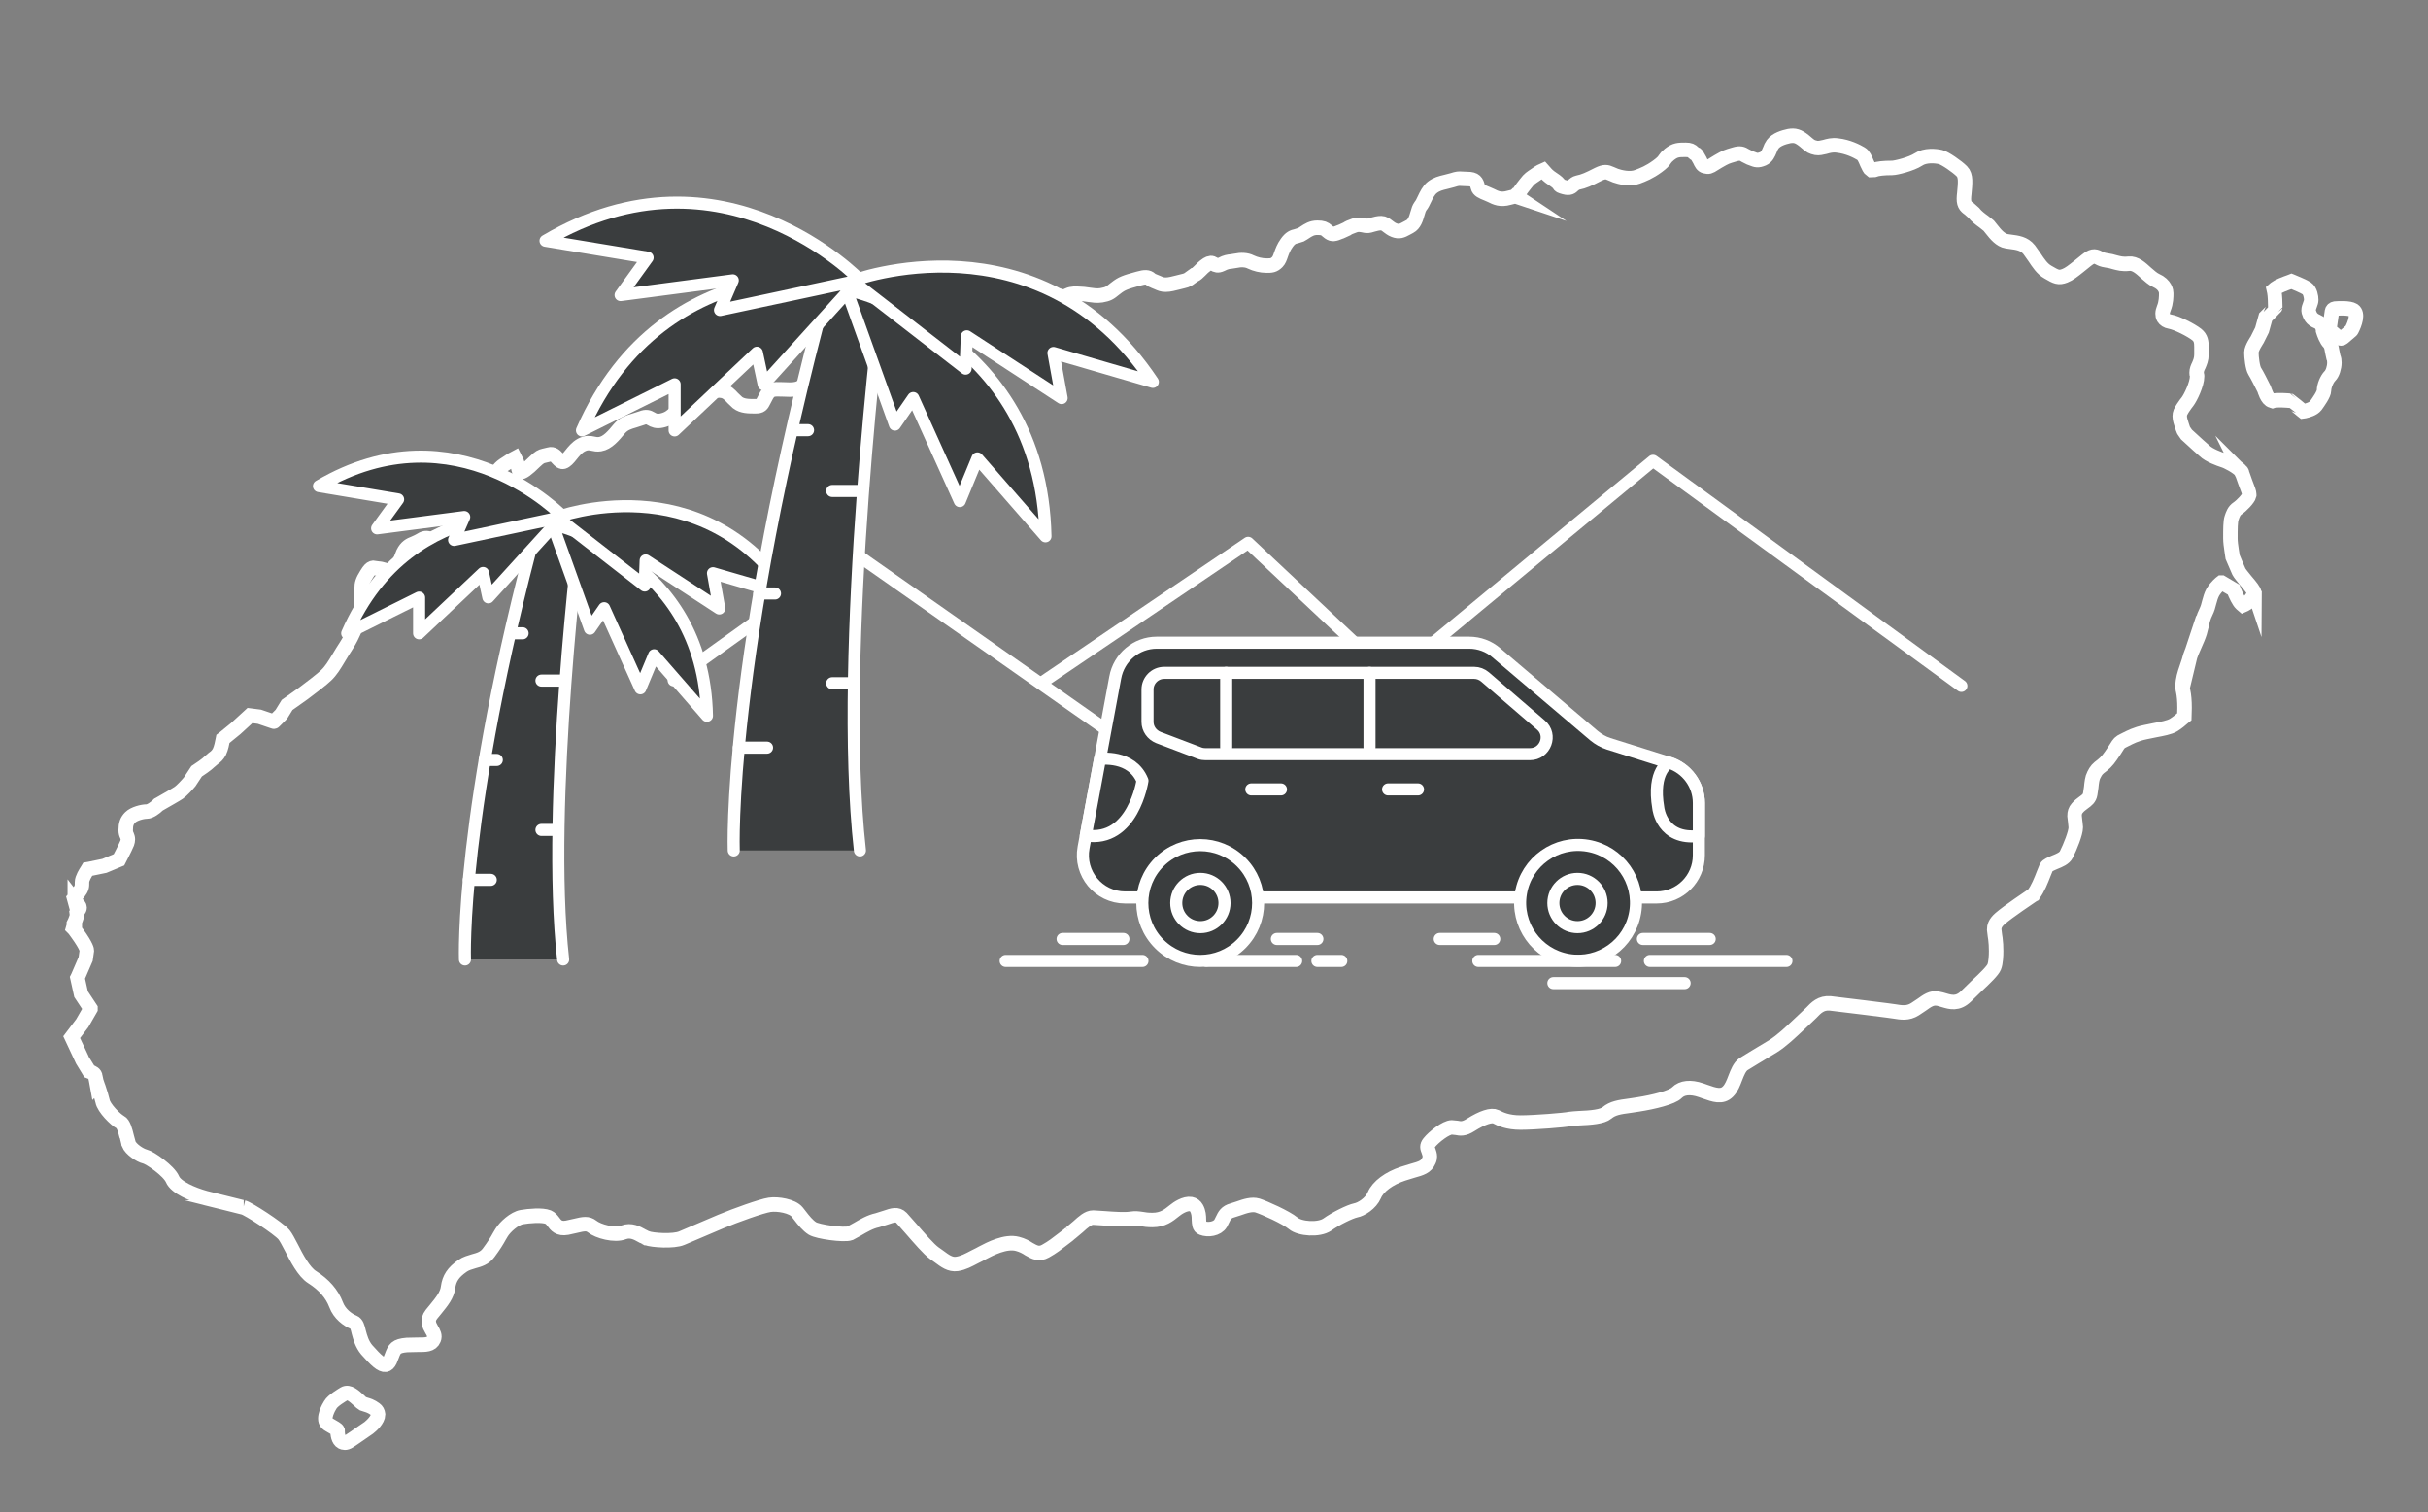 <?xml version="1.0" encoding="utf-8"?>
<!-- Generator: Adobe Illustrator 22.0.1, SVG Export Plug-In . SVG Version: 6.00 Build 0)  -->
<svg version="1.1" id="Layer_1" xmlns="http://www.w3.org/2000/svg" xmlns:xlink="http://www.w3.org/1999/xlink" x="0px" y="0px"
	 viewBox="0 0 1006.3 626.9" style="enable-background:new 0 0 1006.3 626.9;" xml:space="preserve">
<rect x="0" y="0" width="1006.3" height="626.9" fill="#808080" stroke="none"/>
<style type="text/css">
	.st0{fill:none;stroke:#FFFFFF;stroke-width:5;stroke-linecap:round;stroke-linejoin:round;stroke-miterlimit:10;}
	.st1{fill:none;stroke:#FFFFFF;stroke-width:6;stroke-miterlimit:10;}
	.st2{fill:#3A3D3E;stroke:#FFFFFF;stroke-width:5;stroke-linecap:round;stroke-linejoin:round;stroke-miterlimit:10;}
</style>
<polyline class="st0" points="812.9,284.3 685.1,191 576.7,280.8 517.3,225 431.4,283.2 "/>
<polyline class="st0" points="279.2,282 353.5,228.8 462.3,305.1 507,280.9 526.1,293.9 "/>
<g>
	<path class="st1" d="M930.7,240.6c-1.2-1.5-2.4-2.9-2.8-3.7c-0.9-1.9-2.3-5.5-2.5-5.9c0-0.1-1-5-1-7.9c0-3.8,0-7,0.5-8.4
		c0.5-1.5,1-3,2.5-4c1.4-0.9,4.5-4,4.8-5.4l0-0.2l0-0.2c0-0.7-0.4-1.9-1.7-5.2c-0.9-2.5-1.2-3.5-1.4-3.9c0,0,0.1,0.1,0.1,0.1
		c0-0.1-0.1-0.1-0.1-0.2c-0.1-0.2-0.1-0.3-0.2-0.3c-1.4-1.9-6.2-4.3-7.4-4.6c-1.5-0.5-5.9-2-7.9-4l-2.6-2.3c0,0-4-3.7-4.8-4.4
		l-0.7-1c-0.5-0.7-0.7-1-0.7-1.2l-0.5-1.5c-0.4-1.3-0.9-2.6-0.9-3.9c0-0.6,0.1-1.1,0.3-1.6c0.8-1.6,1.3-2.2,2.2-3.5l0.7-0.9
		c1.3-1.7,4-7.3,4-10.5c0-0.3,0-0.5-0.1-0.7c0-0.3-0.1-0.5-0.1-0.8c0-1.2,0.4-2.1,0.9-3.1c0.5-1.2,1.1-2.5,1.1-4.5l0-1.7
		c0-0.5,0-0.9,0-1.3c0-2.2-0.2-3.8-1.9-5.2c-2.4-1.9-8.3-4.9-11.2-5.4c-1.2-0.2-2.1-0.8-2.6-1.6c-0.3-0.5-0.4-1.1-0.4-1.7
		c0-0.7,0.2-1.4,0.5-2.2c1-2.4,1-4.9,1-6.3c0-0.6-0.2-3.5-4.3-5.3c-1.3-0.6-2.6-1.8-4-3c-2.2-2-4.5-4.2-7.2-3.9
		c-2.7,0.3-4.2-0.2-5.8-0.6c-1-0.3-2.1-0.6-3.6-0.8c-1.4-0.2-2.3-0.6-3-1c-1.9-1-2.9-0.8-5.2,1l-3.1,2.5c-2.4,1.9-4,3.2-5.8,3.9
		c-2.6,1-3.6,0.5-7-1.5c-2.4-1.3-4-3.8-5.6-6.2l-2.2-3.1c-2.1-2.6-4.9-2.9-7.9-3.3l-1.4-0.2c-2.6-0.4-4.7-3-6.2-4.9
		c0,0-1.2-1.5-1.2-1.5l-0.1-0.1l-2-1.6c-1.4-1-3-2.2-4.2-3.7l-1.8-1.6c-1.6-1.1-2.5-2-2.2-5.4l0.1-0.9c0.4-4.4,0.8-7.5-1-9.3
		c-2-2-6.9-5.4-8.8-5.9c-2.1-0.5-6.4-0.9-9.2,1c-2.9,1.9-9.3,3.5-10.9,3.5c-3.6,0-6,0.3-7.4,0.8c-0.2,0-0.9,0.1-1.3,0.1
		c-0.6-0.4-1.1-1.5-1.7-2.8c-0.8-1.9-1.4-3.4-2.5-4c-1.7-1-5.3-2.9-9.8-3.4c-2.1-0.3-3.8,0.2-5.2,0.6c-1.3,0.3-2.5,0.6-3.6,0.4
		c-1.9-0.4-2.4-0.8-3.6-1.8c0,0-1.3-1.1-1.3-1.1c-2.5-2-3.9-2.4-6.3-2l0,0c-2.3,0.5-5.3,1.4-6.8,3.4c-0.5,0.7-0.9,1.5-1.2,2.4
		c-0.6,1.4-1.2,2.9-2.8,3.6c-2.2,0.9-2.9,0.6-4.7-0.1c0,0-0.8-0.3-0.8-0.3l-1.8-0.9c-1.3-0.8-2.2-1.2-4.5-0.5c-3.4,1-3.5,1-6.8,2.9
		l-1.8,1.1c-1.7,1.1-2.1,1.3-3.7,0.9c-1.1-0.3-1.5-1.2-2.1-2.5l-1.2-2.1L703,64c-0.5-0.2-0.9-0.5-1.2-0.8c-0.7-0.7-1.4-1.1-3.1-1.1
		c-3,0-4.4,0-6.8,1.9c-1.1,0.9-1.5,1.4-1.9,2c-0.5,0.8-1.1,1.5-3,2.9c-3.4,2.5-6,3.5-8.4,4.4c-3.1,1.2-7.3,0.1-9-0.5l-1.9-0.8
		c-1.8-0.8-2.7-1-5.4,0.3c-3.9,2-5.9,2.9-8.4,3.4c-0.9,0.2-1.4,0.7-1.9,1.1c-0.7,0.7-1.4,1.4-3.6,0.8c-1.8-0.5-1.9-0.6-2.2-1.1
		c-0.3-0.5-0.8-1.1-2.8-2.4c-1.7-1.1-2.5-2-3-2.6l-0.8-0.9l-1.1,0.5l-0.7,0.4l-1.6,1.1c-1.6,1.1-2.3,1.4-3.8,3.4
		c-1.8,2.2-3.6,4.9-3.9,5.4l0.3,0.2l-0.9-0.3l-0.1,0.1l-2.4,0.6c-3.5,1-5.5,0-7.5-1l-1.6-0.7c-2-0.8-3.5-1.4-3.8-2.8
		c-0.5-2.1-1.1-3.3-4.3-3.3l-2.3-0.1c-1.3-0.1-1.8-0.1-4,0.6l-2.7,0.7c-2.1,0.5-3.8,0.9-5.6,2.3c-1.5,1.2-2.4,3.1-3.3,5
		c-0.5,1.1-1,2.1-1.6,2.8c-0.5,0.7-0.9,1.8-1.2,3c-0.6,2.1-1.3,4.4-3.2,5.4l-1.3,0.7c-2,1.1-3.1,1.6-5.2,0.8
		c-1.1-0.4-1.9-1.1-2.6-1.6c-0.9-0.7-1.7-1.3-2.7-1.3c-1.4,0-2.3,0.3-3.5,0.6l-1.4,0.4c-0.8,0.2-1.6,0.1-2.4-0.1
		c-1.1-0.2-2.3-0.5-3.9,0.1c-1.7,0.6-2.4,0.9-3.1,1.4l-2.4,1.1l-0.3,0.1c-2.4,1-3.3,1.2-4.6,0.3l-1-0.8c-0.9-0.8-1.6-1.2-3.9-1.2
		c-2.4,0-3.8,1-5.2,1.9c0,0-1.2,0.8-1.6,1c-0.3,0.1-1.9,0.6-1.9,0.6c-1.4,0.3-2.5,0.7-4,2.8c-1.3,1.8-1.9,3.5-2.4,4.9
		c-0.4,1.2-0.8,2.3-1.5,3c-1.5,1.5-2.5,1.5-4.5,1.5c-2.2,0-4.6-0.6-6.5-1.5c-1.7-0.9-4.1-1-6.3-0.5l-1.9,0.3c-1,0.1-2.1,0.2-4,1.2
		c-1.5,0.7-2.3,0.3-3-0.1c-1.1-0.7-1.7-0.6-2.9,0.1c-1.5,1-2.3,1.9-3,2.6c-0.8,0.8-1.4,1.4-2.4,1.9l-0.1,0l-1.4,1
		c-0.8,0.6-1.4,1.1-2.9,1.4l-2.4,0.6c-1.7,0.4-3.3,0.9-5,0.9c-1.5,0-2.3-0.4-3.2-0.8l-1.7-0.7l-0.1,0c-0.6-0.2-1-0.5-1.3-0.8
		c-1-0.9-2.2-1-5-0.2c-5.5,1.5-6.9,2-9.3,3.9l-0.4,0.3c-2.2,1.8-2.8,2.2-5.6,2.7c-1.9,0.3-3.6,0-5.1-0.2l-2.2-0.3l-1.7-0.1
		c-1.5-0.1-3.3-0.2-4.8,0.5c-1.7,0.9-2.7,0.6-4.4,0.2l-1.1-0.2c-2.4-0.5-6.4-2.7-6.8-2.9l-0.1,0l-0.1,0c-0.6-0.2-3.6-1.3-6.7-0.5
		c-3.5,1-8.9,3.5-11.7,5.9c-3.3,2.7-6.3,4.6-10.4,6.4c-2.1,0.9-3.9,1-5.4,1c-1.7,0.1-2.8,0.1-3.3,1.3c-0.7,1.9-2.4,4.6-4.9,7.9
		c-1.1,1.5-2.2,1.9-4,2.5l-2.4,0.9c-1.5,0.7-2.9,0.7-4.2,0.8c-1.8,0.1-3.3,0.2-4.6,1.6c-2.1,2.1-5.6,3.1-7.5,3.7l-0.9,0.3l-3.3,1.4
		c-3.1,1.4-7.3,3.2-9,3.5c-0.9,0.2-2.5-0.2-4.5-0.6c-4.6-1-8.6-1.7-10.6,0.1c-1,0.9-1.7,1.7-2.3,2.5c-1.6,1.9-2.8,3.4-7.1,3.4
		l-3.2-0.1c-3.5-0.1-5-0.2-6.5,2.5l-1.1,2.1c-0.9,1.8-1.2,2.4-3.5,2.4c-2.9,0-5.4,0-7.4-1.5c-0.2-0.2-2-1.9-2-1.9
		c-1.2-1.3-2.5-2.7-4.4-3c-3-0.5-6.8,0.5-9.2,2.4c-1.5,1.2-2.5,1.7-3.8,2.3l-3,1.6c-1.4,0.8-2.3,1.7-3.3,2.6
		c-1.4,1.4-2.9,2.8-5.7,3.4c-2.2,0.5-3.4-0.1-4.4-0.7c-1.2-0.7-2.1-1-3.9-0.3l-3.1,1c-2.4,0.7-4.4,1.3-6.2,3.4
		c-2.4,2.9-4.9,5.9-8,6.4c-1.2,0.2-2.1,0-3-0.2c-1.4-0.3-2.7-0.5-4.8,0.6c-1.8,1-3.1,2.6-4.3,4.1c-1.1,1.4-2.1,2.5-3.1,2.8
		c-0.8,0.2-1.4-0.3-2.4-1.4c-0.9-1-1.9-2.1-3.5-1.6l-2.1,0.5c-1.3,0.3-1.9,0.6-3.8,2.4c-3.2,3.2-5.2,4.6-6.1,4.4
		c-0.3-0.1-0.4-0.2-0.5-0.5c-0.1-0.2-0.3-1.4-0.3-1.4c-0.3-1.5-0.5-2.2-0.7-2.5l-0.7-1.4l-1.5,0.8l-1.5,1c-2.3,1.4-4.2,2.7-5.4,5.9
		c-0.6,1.5-0.9,3.1-1.2,4.7c-0.5,2.5-1,4.7-2.3,5.7c-1.1,0.8-2.4,2.6-4,4.8c-0.9,1.2-1.7,2.4-2.3,3c-1.6,1.6-4.5,3.5-7,4
		c-1.3,0.3-2.8,1.3-4.1,2.2c-1.2,0.8-2.3,1.5-3.2,1.8c-0.8,0.2-1.5-0.1-2.3-0.3c-1.2-0.4-2.3-0.9-4.1,0.3c-1,0.6-1.9,1-2.8,1.4
		c-1.8,0.7-3.3,1.4-4.6,4l-1.5,3.8c-0.8,2.2-1.2,3.4-2.5,3.7c-1.2,0.3-2.5-0.1-3.8-0.5c-0.9-0.3-1.8-0.5-2.6-0.5l0.2,0
		c0,0-1.5-0.2-1.5-0.2h0c0,0-0.7-0.1-0.7-0.1l-0.5,0.1c-0.5,0.2-1.1,0.6-2.3,2.6c-1.7,2.7-2,3.9-2,5.8l0,2.5c0,3.4,0,6.4-1,9.4
		c-1,3.1-2,5.6-3.4,8.4c-1,2-2.4,4.1-3.6,6c0,0-1.7,2.8-1.7,2.8c-1.5,2.5-3,5-5,6.9c-1.5,1.5-6.6,5.4-9.3,7.4c0,0-2.1,1.5-2.1,1.5
		l-4.8,3.4l-2.4,3.9l-3,3c0,0-0.1,0.1-0.2,0c0,0-5.9-2-5.9-2l-3.9-0.5c0,0-5.9,5.4-5.9,5.4c0,0-4.9,4-4.9,4l-0.4,0.3l-0.1,0.5
		c-0.2,1-0.6,3.3-1.4,4.9c-0.7,1.3-1.5,2-2.5,2.7l-1.4,1.2c-1.4,1.4-4.3,3.3-5.2,3.9l-0.3,0.2l-2.9,4.4c-1,1.2-3.3,3.7-4.5,4.5
		c-1,0.7-4.9,2.9-8.2,4.8l-0.2,0.1l-0.1,0.1c-1.3,1.3-3.4,2.8-4.8,2.8c-1.8,0-5.3,0.9-6.8,2.4c-1.4,1.4-1.9,2.8-1.9,5.3
		c0,1,0.2,1.6,0.5,2.2c0.2,0.5,0.4,1,0.4,1.6c0,0.5-0.1,1-0.3,1.6c-1,2.4-3.3,6.7-3.4,6.9l-6,2.5c0,0-6.3,1.3-6.3,1.3l-0.6,0.1
		l-0.3,0.5c-0.6,0.9-2.1,3.3-2.1,4.8c0,2,0,2.5-1.5,4.5l-0.9,1.1c0,0-0.9,1.1-0.9,1.1l0.3,1.1l0-0.1l1,1.3c0.3,0.3,1,0.9,1,1.6
		c0,0.4-0.2,0.8-0.5,1.2c0,0-0.7,1-0.7,1l0.1,0.8c0,0.3-0.1,0.9-0.4,1.6c-0.3,0.8-0.5,1.4-0.7,1.7l-0.2,0.4l0,0.8
		c0,0-0.1,0.3-0.1,0.3l-0.2,0.7l0.5,0.5l1.3,1.8c3.9,5.4,3.9,6.9,3.9,7l-0.5,3.5c0,0-3.2,7.4-3.2,7.4l-0.2,0.4l1.5,6.8l3.9,5.9
		c0,0.1,0,0.2,0,0.2l-3.4,5.9c0,0-4.4,5.8-4.4,5.8l4.3,9.2c0.1,0.1,2.7,4.5,2.7,4.5l0.3,0.5l0.5,0.2c0.7,0.2,2,0.8,2,1.9
		c0,0,0.3,1.4,0.3,1.4l0.4,2.2l0.2-0.2l0.1,0.3l0.3,0.8c0.7,2.1,1.4,4.3,1.7,5.7c0.5,2.9,5.5,7.8,7.3,8.7c1.4,0.7,2.1,3.5,2.7,5.9
		c0,0.1,0.8,3,0.8,3l0,0.1c0.9,2.3,4.7,4.8,6.8,5.3c2.1,0.5,9.9,5.9,11.4,9.4c1.4,3.4,8.3,6.3,13.7,7.8l13.3,3.3
		c1.7,0.4,2.3,0.6,2.5,0.6c-0.1,0-0.1,0-0.1,0c2,0.5,14.4,8.5,16.8,11.3c0.8,1,1.8,2.9,3,5.2c2.2,4.3,5.2,10.2,8.7,12.4
		c4.9,3.1,8.2,6.9,9.9,11.4c1.4,3.8,4.8,6.3,7.3,7.3c1.2,0.5,1.6,1.9,2.1,4.1c0.6,2.2,1.3,4.9,3.3,7.3c4,4.5,6.1,6.4,7.8,6.2
		c0.7-0.1,1.3-0.7,1.8-1.7l0.8-2c1.1-2.9,1.6-4.1,6.2-4.5l4.5-0.1c3.2,0,5.7,0.1,6.7-2.3c0.6-1.4-0.1-2.7-0.9-4
		c-1-1.8-2.1-3.7-0.1-6.3l1.8-2.2c2.6-3.2,4.7-5.8,5.1-9c0.5-3.7,2.1-6.2,6-8.9c1.4-1,3-1.4,4.6-1.9c2.2-0.6,4.5-1.2,6.2-3.5
		c2.3-3.1,3.4-4.9,4.5-6.9l0.9-1.5c1.4-2.3,5.3-5.9,8.4-6.4c2.9-0.5,8.4-1,10.9,0c0.9,0.4,1.5,1.1,2.1,1.9c1.1,1.5,2.3,3.1,5.7,2.5
		l3.6-0.8c3.3-0.8,5-1.1,6.8,0.3c2.5,2,9.3,3.9,13.1,2.4c3-1.1,5.5,0.3,7.5,1.4c0.1,0,1.9,1,1.9,1l0.1,0c2.3,0.9,11.2,1.5,14.6,0
		l16.2-6.9c6-2.5,16.8-6.4,20.2-6.9c3.3-0.5,9.4,0.5,11.4,3l1.1,1.4c1.6,2.1,3.3,4.2,5.2,5.4c2.3,1.4,13.1,2.9,15.6,2l3.1-1.7
		c2.4-1.4,5.3-3.1,8.2-3.7l3.5-1.1c2.9-1,4.8-1.6,6.5,0.1l3.9,4.4c3.4,3.9,7.5,8.7,9.8,10.3l1.7,1.2c2.7,2,4.8,3.6,7.6,3.2
		c2.7-0.4,5-1.7,7.3-2.9l2-1l1.1-0.6c3.4-1.8,9.8-5.1,14.7-3.8c2,0.5,3.6,1.4,4.8,2.2c2.3,1.3,4.1,2.3,6.8,0.8
		c2.9-1.6,4.9-3.2,7.1-4.9c2-1.5,2.9-2.2,3.4-2.7c0,0-0.1,0.1-0.1,0.1l3.1-2.6c2.2-2,4.2-3.8,6.2-3.8l4.8,0.3
		c3.8,0.3,8.6,0.6,10.9,0.2c1.9-0.3,3.1-0.1,4.5,0.1c1.1,0.2,2.4,0.4,4.4,0.4c4.4,0,6.7-1.9,9.2-3.9c1.2-1,4.3-3.1,6.8-2.7
		c1,0.2,1.8,0.8,2.3,1.7c0.9,1.6,1,3.3,1,4.8c0.1,1.6,0.1,3,1.3,3.4c2.5,1,6.3,0.4,7.7-1.9l0.8-1.6c0.8-1.7,1.5-3.1,4.1-3.8l2.5-0.8
		c2.8-1,5.6-1.9,7.9-1.2c2.8,0.9,11.8,4.9,14.8,7.4c2.7,2.3,10.6,2.9,14.1,0.5c3.5-2.5,9.4-5.4,11.8-5.9c2.2-0.4,6.2-2.8,7.7-6.3
		c1.5-3.6,6.1-7,11.9-8.9l3.9-1.2c3.6-1,5.7-1.6,6.8-4.2c0.3-0.6,0.4-1.2,0.4-1.7c0-0.8-0.3-1.6-0.5-2.2c-0.3-0.7-0.5-1.3-0.5-1.8
		c0-0.5,0.2-1.1,0.7-1.7c2-2.5,7-6.4,9.4-6.4c0.2,0,2,0.2,2,0.2c1.5,0.3,3,0.6,5.8-1.2c4.9-3.1,8.7-4.3,10.5-3.4
		c1.9,1,4.9,2.4,10.2,2.4c5.7,0,18.3-1,20.6-1.5c0.7-0.1,2-0.2,3.6-0.3c5-0.2,9.7-0.6,11.6-2.2c2.4-2,5.1-2.4,9.6-3l3.3-0.5
		c6.4-1,14.2-2.9,16.1-4.9c2.1-2.1,5.6-2.5,10-1l1.7,0.6c3.7,1.3,7,2.5,9.5-0.1c1.4-1.4,2.2-3.5,3-5.6c0.9-2.3,1.8-4.6,3.4-5.7
		l4.9-3l7.3-4.4c3.8-2.4,7.4-5.9,10.4-8.7l3.4-3.2l2-1.9c2.1-2.2,4.1-4.3,7.9-4l14,1.7l9.5,1.2l2.9,0.4c3.1,0.5,5.8,1,8.8-0.9
		l2.7-1.8c2.4-1.7,4.1-3,6.7-2.6c0.2,0,2.6,0.7,2.6,0.7c2.7,0.8,5.7,1.7,9.1-1.6l4.1-4c4.1-3.8,7-6.7,7.6-8.2
		c0.7-1.7,0.8-4.9,0.8-6.6c0-1.8-0.1-3.6-0.3-5.1l-0.2-1.3c0,0-0.3-2.5-0.3-2.5c0-1.2,0.3-2.7,2.5-4.6c3.2-2.8,12.5-9,13.5-9.7
		l0.2-0.1l0.1-0.2c1.7-2.1,3.2-5.9,4.2-8.5l1.1-2.7c0.4-0.8,1.9-1.4,3.5-2.1c2-0.8,4-1.6,4.8-3.2c1.6-3.2,3.9-8.9,3.9-11.2v-0.1
		l-0.2-2.1c0-0.1-0.3-2.6-0.3-2.6c0-1.3,0.3-2.3,1.1-3.2c0.8-1,1.7-1.6,2.6-2.3c1.4-1,2.5-1.8,2.8-3.6l0.4-2.7
		c0.2-2,0.4-3.9,1.1-5.2c1-2,1.5-2.5,3.5-4c1.9-1.5,2.9-2.9,4.9-5.9l0.9-1.4c1.1-1.8,1.4-2.2,3.1-3l0.8-0.4c1.8-0.9,4.2-2.2,8.1-3
		l3.9-0.8c3.1-0.6,6.1-1.1,7.9-2.2c1.6-1,3-2.2,3.9-3l0.5-0.4l0.1-3.7c0-2.8-0.2-5.2-0.6-7c-0.2-0.7-0.2-1.4-0.2-2.2
		c0-2.5,0.8-5,1.6-7.3c0.8-2.5,1-3.2,1.1-3.5c0,0.1,0,0.1,0,0.1c0.5-2.1,1.5-4.3,2.4-6.3c0.8-1.8,1.5-3.4,2-5l0.8-3.1
		c0.4-1.8,0.7-3.3,1.7-5.3c0.7-1.4,1.1-2.8,1.4-4.1c0.4-1.5,0.8-2.9,1.5-4.2c1.5-2.5,3.5-4,3.5-4c0,0,0.1,0,0.2,0l4.9,2.9
		c0.9,2.3,2.2,5,3.2,5.9l0.7,0.6l0.9-0.4c1.7-0.8,3.9-3.8,3.9-5.5V246l-0.1-0.3C934.1,244.7,933,243.3,930.7,240.6z"/>
	<path class="st1" d="M966.5,145.2c-0.2-1.2-0.4-2.2-1.2-3.1c-1.2-1.2-2.1-3.7-2.5-5c0-0.3-0.1-2.9-2.4-3.8c-2.5-1-3-2.5-3.5-4
		l-0.1-0.7c0-0.7,0.3-1.5,0.6-2.3c0.3-0.8,0.5-1.4,0.5-2c0-1.2-0.4-3.8-1.9-4.8c-1.2-0.8-4.4-2.1-5.8-2.7l-0.5-0.2l-0.5,0.2
		c-2.3,0.8-5.1,1.9-6.1,2.7l-0.7,0.6l0.2,0.9c0.3,1.6,0.4,4.7,0.4,6.4c0,0.1-3.7,3.7-3.7,3.7l-0.3,0.3l-1.5,5.4l-2,4
		c-0.1,0.2-2.4,3.5-2.4,5.3c0,2,0.5,6.4,1.4,7.8c0.8,1.2,2.8,5.2,3.9,7.4c0.1,0.2,1.2,4.4,3.2,4.8l0.3,0.1l0.3-0.1
		c2.1-0.4,5.7-0.1,6.9,0c0.1,0,4.9,4,4.9,4l0.5,0.4l0.7-0.1c1.3-0.3,3.5-0.9,4.6-2.3c1-1.4,3.4-4.7,3.4-6.3c0-1.7,1.1-4.6,2.5-6
		c1-1,1.8-3.4,1.8-5.5c0-0.8-0.1-1.6-0.4-2.2C966.8,146.9,966.7,146,966.5,145.2z"/>
	<path class="st1" d="M975.4,128.6c-1.7-1.1-6.3-0.8-7.7-0.7c-0.6,0.1-1.1,0.5-1.2,1.1l-1,6.9c-0.1,0.4,0.1,0.9,0.4,1.2l3.4,2.9
		c0.5,0.4,1.2,0.4,1.7,0l3.4-2.9c0.1-0.1,0.3-0.3,0.3-0.4C976,134.2,977.5,130,975.4,128.6z"/>
	<path class="st1" d="M155.5,584.1c-1.6-1.2-3-1.6-4-1.9l-1.2-0.4c-0.2-0.1-1-0.8-1.5-1.3c-2-1.8-4.2-3.9-6.1-2.8c0,0,0,0,0,0
		c-0.8,0.5-4.8,2.8-5.8,4.6c-0.6,0.9-3.3,5.7-1.4,7.6c0.5,0.5,1.2,0.8,2,1.3c0.7,0.4,2.2,1.2,2.4,1.7c0,1.7,0.3,4,1.8,4.8
		c0.6,0.3,1.6,0.6,3-0.3c2.5-1.6,8.1-5.6,8.3-5.7c0.9-0.7,3.7-3.2,3.7-5.4C156.6,585.3,156.2,584.6,155.5,584.1z"/>
</g>
<g>
	<path class="st2" d="M192.7,397.7c0,0-2.3-61.1,30-180.5l17.9,0.5c0,0-14.4,115.5-7.2,180"/>
	<path class="st2" d="M233.4,213.5c0,0-63-11.6-89.5,49l29.8-14.8v14.8l26.5-25l2.2,10.1L233.4,213.5z"/>
	<path class="st2" d="M233.4,214.2c0,0-44.2-46.3-101.2-12.7L165,207l-8.7,12l36.1-4.7l-4.2,9.5L233.4,214.2z"/>
	<path class="st2" d="M229,217.3c0,0,62.7,13.2,64,79.4l-21.9-25.1l-5.7,13.7l-15-33.2l-5.9,8.5L229,217.3z"/>
	<path class="st2" d="M230.8,214.4c0,0,59.9-22.6,96.7,32.5l-32-9.3l2.6,14.6l-30.5-19.9l-0.4,10.4L230.8,214.4z"/>
	<line class="st2" x1="212.8" y1="262.5" x2="216.6" y2="262.5"/>
	<line class="st2" x1="224.4" y1="282.1" x2="233.4" y2="282.1"/>
	<line class="st2" x1="200.9" y1="315" x2="205.9" y2="315"/>
	<line class="st2" x1="224.4" y1="344" x2="230.8" y2="344"/>
	<line class="st2" x1="194.3" y1="364.7" x2="203.4" y2="364.7"/>
</g>
<g>
	<path class="st2" d="M304.1,352.5c0,0-2.9-78.7,38.6-232.4l23,0.6c0,0-18.6,148.8-9.3,231.8"/>
	<path class="st2" d="M356.5,115.2c0,0-81.1-15-115.3,63.2l38.4-19.1v19.1l34.1-32.2l2.8,13.1L356.5,115.2z"/>
	<path class="st2" d="M356.5,116.1c0,0-56.9-59.7-130.4-16.3l42.3,7l-11.2,15.5l46.5-6.1l-5.3,12.3L356.5,116.1z"/>
	<path class="st2" d="M350.8,120c0,0,80.7,17,82.5,102.3l-28.2-32.3l-7.3,17.7L378.5,165l-7.6,11L350.8,120z"/>
	<path class="st2" d="M353.2,116.4c0,0,77.2-29.1,124.6,41.9l-41.2-12L440,165l-39.3-25.6l-0.5,13.4L353.2,116.4z"/>
	<line class="st2" x1="330" y1="178.3" x2="334.9" y2="178.3"/>
	<line class="st2" x1="344.9" y1="203.5" x2="356.5" y2="203.5"/>
	<line class="st2" x1="314.7" y1="246" x2="321.2" y2="246"/>
	<line class="st2" x1="344.9" y1="283.2" x2="353.2" y2="283.2"/>
	<line class="st2" x1="306.2" y1="309.9" x2="317.9" y2="309.9"/>
</g>
<g>
	<g>
		<path class="st2" d="M479.4,266.4h129.5c4.2,0,8.2,1.5,11.3,4.2l40.4,34.3c1.8,1.5,3.9,2.7,6.1,3.4l25.1,7.9
			c7.3,2.3,12.3,9.1,12.3,16.7v21.6c0,9.7-7.8,17.5-17.5,17.5H466.3c-11,0-19.2-10-17.2-20.7l13.1-70.4
			C463.7,272.5,471,266.4,479.4,266.4z"/>
		
			<ellipse transform="matrix(0.707 -0.707 0.707 0.707 -118.924 461.399)" class="st2" cx="497.5" cy="374.3" rx="24" ry="24"/>
		<circle class="st2" cx="497.5" cy="374.3" r="10"/>
		<ellipse transform="matrix(0.168 -0.986 0.986 0.168 175.135 955.986)" class="st2" cx="653.8" cy="374.3" rx="24" ry="24"/>
		<circle class="st2" cx="653.8" cy="374.3" r="10"/>
		<path class="st2" d="M475.6,285.8v13.4c0,2.9,1.8,5.4,4.5,6.5l17.1,6.5c0.8,0.3,1.6,0.4,2.4,0.4h134.5c6.4,0,9.4-8,4.5-12.1
			l-23.1-19.9c-1.3-1.1-2.9-1.7-4.5-1.7H482.5C478.7,278.9,475.6,282,475.6,285.8z"/>
		<line class="st2" x1="508.2" y1="278.9" x2="508.2" y2="309.8"/>
		<line class="st2" x1="567.6" y1="278.9" x2="567.6" y2="309.8"/>
		<path class="st2" d="M455.9,314.6c0,0,13.2-1.9,17.6,9c0,0-3.9,25.8-23.5,22.7L455.9,314.6z"/>
		<path class="st2" d="M691.8,316.1c0,0-7.2,3.1-4.5,18.9c0,0,1.4,13.4,16.8,11.5v-13.7C704.1,325.2,699.1,318.4,691.8,316.1z"/>
		<line class="st2" x1="518.6" y1="327.2" x2="530.9" y2="327.2"/>
		<line class="st2" x1="575.3" y1="327.2" x2="587.7" y2="327.2"/>
	</g>
	<line class="st2" x1="473.5" y1="398.3" x2="416.8" y2="398.3"/>
	<line class="st2" x1="740.4" y1="398.3" x2="683.8" y2="398.3"/>
	<line class="st2" x1="708.6" y1="389.2" x2="680.9" y2="389.2"/>
	<line class="st2" x1="669.4" y1="398.3" x2="612.7" y2="398.3"/>
	<line class="st2" x1="500" y1="398.3" x2="537.2" y2="398.3"/>
	<line class="st2" x1="546" y1="398.3" x2="555.9" y2="398.3"/>
	<line class="st2" x1="529.2" y1="389.2" x2="546" y2="389.2"/>
	<line class="st2" x1="440.4" y1="389.2" x2="465.6" y2="389.2"/>
	<line class="st2" x1="596.7" y1="389.2" x2="619.3" y2="389.2"/>
	<line class="st2" x1="643.8" y1="407.5" x2="698.2" y2="407.5"/>
</g>
</svg>
